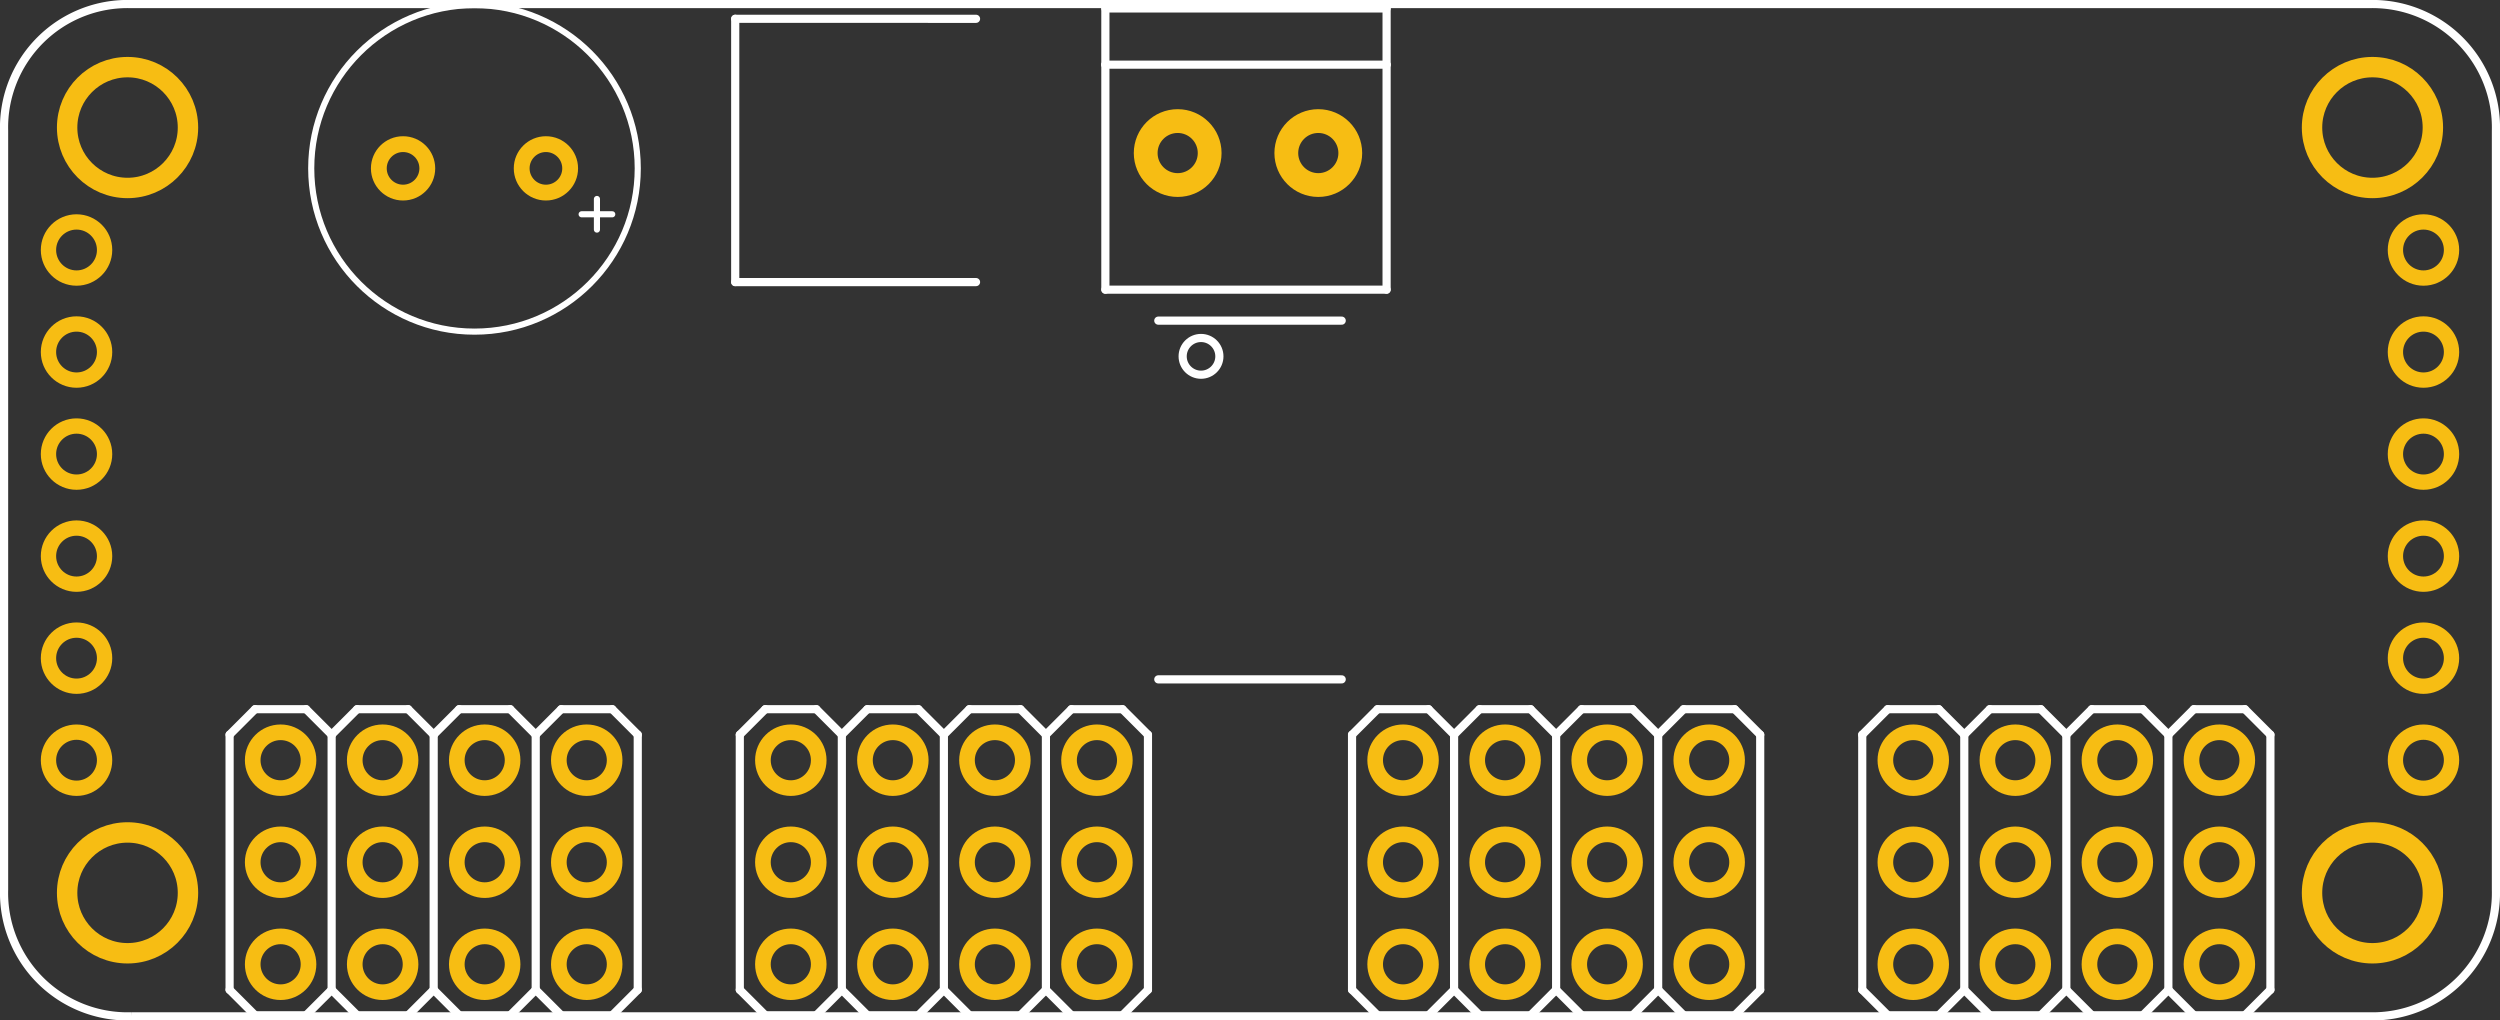 <?xml version='1.0' encoding='UTF-8' standalone='no'?>
<!-- Created with Fritzing (http://www.fritzing.org/) -->
<svg xmlns="http://www.w3.org/2000/svg" version="1.2" width="2.45in" x="0in" y="0in" height="1in" baseProfile="tiny"  viewBox="0 0 176.4 72">
    <rect x="0" y="0" width="176.4" height="72" fill="#333333" stroke="none"/>
    <desc >
        <referenceFile >Adafruit 16-Channel 12-bit PWM Servo Driver - I2C_pcb.svg</referenceFile>
    </desc>
    <desc >Fritzing footprint generated by brd2svg</desc>
    <g gorn="0.2"  id="silkscreen">
        <path d="M9.259,71.712A8.712,8.712,0,0,1,0.288,62.784L0.288,9.216A8.712,8.712,0,0,1,9.259,0.288L167.142,0.288A8.712,8.712,0,0,1,176.112,9.216L176.112,62.784A8.712,8.712,0,0,1,167.142,71.712L9.259,71.712" stroke="white" stroke-width="0.576"  fill="none"/>
        <g >
            <title >element:C2</title>
            <g >
                <title >package:E3,5-8</title>
                <line y1="15.12" y2="15.12" x1="43.2" x2="41.04" stroke-linecap="round" stroke="white" stroke-width="0.432" />
                <line y1="14.04" y2="16.2" x1="42.12" x2="42.12" stroke-linecap="round" stroke="white" stroke-width="0.432" />
                <circle cx="33.48" cy="11.88" r="11.52" stroke="white" stroke-width="0.432"  fill="none"/>
            </g>
        </g>
        <g >
            <title >element:J1</title>
            <g >
                <title >package:TERMBLOCK_1X2-3.5MM</title>
                <line y1="20.438" y2="4.564" x1="97.838" x2="97.838" stroke-linecap="round" stroke="white" stroke-width="0.576" />
                <line y1="4.564" y2="0.595" x1="97.838" x2="97.838" stroke-linecap="round" stroke="white" stroke-width="0.576" />
                <line y1="0.595" y2="0.595" x1="97.838" x2="77.995" stroke-linecap="round" stroke="white" stroke-width="0.576" />
                <line y1="0.595" y2="4.564" x1="77.995" x2="77.995" stroke-linecap="round" stroke="white" stroke-width="0.576" />
                <line y1="4.564" y2="20.438" x1="77.995" x2="77.995" stroke-linecap="round" stroke="white" stroke-width="0.576" />
                <line y1="20.438" y2="20.438" x1="77.995" x2="97.838" stroke-linecap="round" stroke="white" stroke-width="0.576" />
                <line y1="4.564" y2="4.564" x1="97.838" x2="77.995" stroke-linecap="round" stroke="white" stroke-width="0.576" />
            </g>
        </g>
        <g >
            <title >element:JP1</title>
            <g >
                <title >package:3X04</title>
                <line y1="51.84" y2="50.04" x1="81" x2="79.2" stroke-linecap="round" stroke="white" stroke-width="0.576" />
                <line y1="50.04" y2="51.84" x1="75.6" x2="73.8" stroke-linecap="round" stroke="white" stroke-width="0.576" />
                <line y1="51.84" y2="50.04" x1="73.8" x2="72" stroke-linecap="round" stroke="white" stroke-width="0.576" />
                <line y1="50.04" y2="51.84" x1="68.4" x2="66.6" stroke-linecap="round" stroke="white" stroke-width="0.576" />
                <line y1="51.84" y2="50.04" x1="66.6" x2="64.8" stroke-linecap="round" stroke="white" stroke-width="0.576" />
                <line y1="50.04" y2="51.84" x1="61.2" x2="59.4" stroke-linecap="round" stroke="white" stroke-width="0.576" />
                <line y1="51.84" y2="50.04" x1="59.4" x2="57.6" stroke-linecap="round" stroke="white" stroke-width="0.576" />
                <line y1="50.04" y2="51.84" x1="54" x2="52.2" stroke-linecap="round" stroke="white" stroke-width="0.576" />
                <line y1="51.84" y2="69.84" x1="81" x2="81" stroke-linecap="round" stroke="white" stroke-width="0.576" />
                <line y1="69.84" y2="71.64" x1="81" x2="79.2" stroke-linecap="round" stroke="white" stroke-width="0.576" />
                <line y1="71.64" y2="71.64" x1="79.2" x2="75.6" stroke-linecap="round" stroke="white" stroke-width="0.576" />
                <line y1="71.64" y2="69.84" x1="75.6" x2="73.8" stroke-linecap="round" stroke="white" stroke-width="0.576" />
                <line y1="69.84" y2="71.64" x1="73.8" x2="72" stroke-linecap="round" stroke="white" stroke-width="0.576" />
                <line y1="71.64" y2="71.64" x1="72" x2="68.4" stroke-linecap="round" stroke="white" stroke-width="0.576" />
                <line y1="71.64" y2="69.84" x1="68.4" x2="66.6" stroke-linecap="round" stroke="white" stroke-width="0.576" />
                <line y1="69.84" y2="71.64" x1="66.6" x2="64.8" stroke-linecap="round" stroke="white" stroke-width="0.576" />
                <line y1="71.64" y2="71.64" x1="64.8" x2="61.2" stroke-linecap="round" stroke="white" stroke-width="0.576" />
                <line y1="71.64" y2="69.84" x1="61.2" x2="59.4" stroke-linecap="round" stroke="white" stroke-width="0.576" />
                <line y1="69.84" y2="71.64" x1="59.4" x2="57.6" stroke-linecap="round" stroke="white" stroke-width="0.576" />
                <line y1="71.64" y2="71.64" x1="57.6" x2="54" stroke-linecap="round" stroke="white" stroke-width="0.576" />
                <line y1="71.64" y2="69.84" x1="54" x2="52.2" stroke-linecap="round" stroke="white" stroke-width="0.576" />
                <line y1="69.84" y2="51.84" x1="73.8" x2="73.8" stroke-linecap="round" stroke="white" stroke-width="0.576" />
                <line y1="69.84" y2="51.84" x1="66.6" x2="66.6" stroke-linecap="round" stroke="white" stroke-width="0.576" />
                <line y1="69.84" y2="51.84" x1="59.4" x2="59.4" stroke-linecap="round" stroke="white" stroke-width="0.576" />
                <line y1="69.84" y2="51.84" x1="52.2" x2="52.2" stroke-linecap="round" stroke="white" stroke-width="0.576" />
                <line y1="50.04" y2="50.04" x1="57.6" x2="54" stroke-linecap="round" stroke="white" stroke-width="0.576" />
                <line y1="50.04" y2="50.04" x1="64.8" x2="61.2" stroke-linecap="round" stroke="white" stroke-width="0.576" />
                <line y1="50.04" y2="50.04" x1="72" x2="68.4" stroke-linecap="round" stroke="white" stroke-width="0.576" />
                <line y1="50.04" y2="50.04" x1="79.2" x2="75.6" stroke-linecap="round" stroke="white" stroke-width="0.576" />
            </g>
        </g>
        <g >
            <title >element:JP2</title>
            <g >
                <title >package:3X04</title>
                <line y1="51.84" y2="50.04" x1="45" x2="43.2" stroke-linecap="round" stroke="white" stroke-width="0.576" />
                <line y1="50.04" y2="51.84" x1="39.6" x2="37.8" stroke-linecap="round" stroke="white" stroke-width="0.576" />
                <line y1="51.84" y2="50.04" x1="37.8" x2="36" stroke-linecap="round" stroke="white" stroke-width="0.576" />
                <line y1="50.04" y2="51.84" x1="32.4" x2="30.6" stroke-linecap="round" stroke="white" stroke-width="0.576" />
                <line y1="51.84" y2="50.04" x1="30.6" x2="28.8" stroke-linecap="round" stroke="white" stroke-width="0.576" />
                <line y1="50.04" y2="51.84" x1="25.2" x2="23.4" stroke-linecap="round" stroke="white" stroke-width="0.576" />
                <line y1="51.84" y2="50.04" x1="23.4" x2="21.6" stroke-linecap="round" stroke="white" stroke-width="0.576" />
                <line y1="50.04" y2="51.84" x1="18" x2="16.2" stroke-linecap="round" stroke="white" stroke-width="0.576" />
                <line y1="51.84" y2="69.84" x1="45" x2="45" stroke-linecap="round" stroke="white" stroke-width="0.576" />
                <line y1="69.84" y2="71.64" x1="45" x2="43.2" stroke-linecap="round" stroke="white" stroke-width="0.576" />
                <line y1="71.64" y2="71.64" x1="43.2" x2="39.6" stroke-linecap="round" stroke="white" stroke-width="0.576" />
                <line y1="71.64" y2="69.84" x1="39.6" x2="37.8" stroke-linecap="round" stroke="white" stroke-width="0.576" />
                <line y1="69.84" y2="71.64" x1="37.8" x2="36" stroke-linecap="round" stroke="white" stroke-width="0.576" />
                <line y1="71.64" y2="71.64" x1="36" x2="32.4" stroke-linecap="round" stroke="white" stroke-width="0.576" />
                <line y1="71.64" y2="69.84" x1="32.4" x2="30.6" stroke-linecap="round" stroke="white" stroke-width="0.576" />
                <line y1="69.84" y2="71.64" x1="30.6" x2="28.8" stroke-linecap="round" stroke="white" stroke-width="0.576" />
                <line y1="71.64" y2="71.64" x1="28.8" x2="25.2" stroke-linecap="round" stroke="white" stroke-width="0.576" />
                <line y1="71.64" y2="69.84" x1="25.2" x2="23.4" stroke-linecap="round" stroke="white" stroke-width="0.576" />
                <line y1="69.84" y2="71.64" x1="23.4" x2="21.6" stroke-linecap="round" stroke="white" stroke-width="0.576" />
                <line y1="71.64" y2="71.64" x1="21.6" x2="18" stroke-linecap="round" stroke="white" stroke-width="0.576" />
                <line y1="71.64" y2="69.84" x1="18" x2="16.2" stroke-linecap="round" stroke="white" stroke-width="0.576" />
                <line y1="69.84" y2="51.84" x1="37.8" x2="37.8" stroke-linecap="round" stroke="white" stroke-width="0.576" />
                <line y1="69.84" y2="51.84" x1="30.6" x2="30.6" stroke-linecap="round" stroke="white" stroke-width="0.576" />
                <line y1="69.84" y2="51.84" x1="23.4" x2="23.4" stroke-linecap="round" stroke="white" stroke-width="0.576" />
                <line y1="69.84" y2="51.84" x1="16.2" x2="16.2" stroke-linecap="round" stroke="white" stroke-width="0.576" />
                <line y1="50.04" y2="50.04" x1="21.6" x2="18" stroke-linecap="round" stroke="white" stroke-width="0.576" />
                <line y1="50.04" y2="50.04" x1="28.8" x2="25.2" stroke-linecap="round" stroke="white" stroke-width="0.576" />
                <line y1="50.04" y2="50.04" x1="36" x2="32.4" stroke-linecap="round" stroke="white" stroke-width="0.576" />
                <line y1="50.04" y2="50.04" x1="43.2" x2="39.6" stroke-linecap="round" stroke="white" stroke-width="0.576" />
            </g>
        </g>
        <g >
            <title >element:JP5</title>
            <g >
                <title >package:3X04</title>
                <line y1="51.84" y2="50.04" x1="160.2" x2="158.4" stroke-linecap="round" stroke="white" stroke-width="0.576" />
                <line y1="50.04" y2="51.84" x1="154.8" x2="153" stroke-linecap="round" stroke="white" stroke-width="0.576" />
                <line y1="51.84" y2="50.04" x1="153" x2="151.2" stroke-linecap="round" stroke="white" stroke-width="0.576" />
                <line y1="50.04" y2="51.84" x1="147.6" x2="145.8" stroke-linecap="round" stroke="white" stroke-width="0.576" />
                <line y1="51.84" y2="50.04" x1="145.8" x2="144" stroke-linecap="round" stroke="white" stroke-width="0.576" />
                <line y1="50.04" y2="51.84" x1="140.4" x2="138.6" stroke-linecap="round" stroke="white" stroke-width="0.576" />
                <line y1="51.84" y2="50.04" x1="138.6" x2="136.8" stroke-linecap="round" stroke="white" stroke-width="0.576" />
                <line y1="50.04" y2="51.84" x1="133.2" x2="131.4" stroke-linecap="round" stroke="white" stroke-width="0.576" />
                <line y1="51.84" y2="69.84" x1="160.2" x2="160.2" stroke-linecap="round" stroke="white" stroke-width="0.576" />
                <line y1="69.84" y2="71.64" x1="160.2" x2="158.4" stroke-linecap="round" stroke="white" stroke-width="0.576" />
                <line y1="71.64" y2="71.64" x1="158.4" x2="154.8" stroke-linecap="round" stroke="white" stroke-width="0.576" />
                <line y1="71.64" y2="69.84" x1="154.8" x2="153" stroke-linecap="round" stroke="white" stroke-width="0.576" />
                <line y1="69.84" y2="71.64" x1="153" x2="151.2" stroke-linecap="round" stroke="white" stroke-width="0.576" />
                <line y1="71.64" y2="71.64" x1="151.2" x2="147.6" stroke-linecap="round" stroke="white" stroke-width="0.576" />
                <line y1="71.64" y2="69.84" x1="147.6" x2="145.8" stroke-linecap="round" stroke="white" stroke-width="0.576" />
                <line y1="69.84" y2="71.64" x1="145.8" x2="144" stroke-linecap="round" stroke="white" stroke-width="0.576" />
                <line y1="71.64" y2="71.64" x1="144" x2="140.4" stroke-linecap="round" stroke="white" stroke-width="0.576" />
                <line y1="71.64" y2="69.84" x1="140.4" x2="138.6" stroke-linecap="round" stroke="white" stroke-width="0.576" />
                <line y1="69.84" y2="71.64" x1="138.6" x2="136.8" stroke-linecap="round" stroke="white" stroke-width="0.576" />
                <line y1="71.64" y2="71.64" x1="136.8" x2="133.2" stroke-linecap="round" stroke="white" stroke-width="0.576" />
                <line y1="71.64" y2="69.84" x1="133.2" x2="131.4" stroke-linecap="round" stroke="white" stroke-width="0.576" />
                <line y1="69.84" y2="51.84" x1="153" x2="153" stroke-linecap="round" stroke="white" stroke-width="0.576" />
                <line y1="69.84" y2="51.84" x1="145.8" x2="145.8" stroke-linecap="round" stroke="white" stroke-width="0.576" />
                <line y1="69.84" y2="51.84" x1="138.6" x2="138.6" stroke-linecap="round" stroke="white" stroke-width="0.576" />
                <line y1="69.84" y2="51.84" x1="131.4" x2="131.4" stroke-linecap="round" stroke="white" stroke-width="0.576" />
                <line y1="50.04" y2="50.04" x1="136.8" x2="133.2" stroke-linecap="round" stroke="white" stroke-width="0.576" />
                <line y1="50.04" y2="50.04" x1="144" x2="140.4" stroke-linecap="round" stroke="white" stroke-width="0.576" />
                <line y1="50.04" y2="50.04" x1="151.2" x2="147.6" stroke-linecap="round" stroke="white" stroke-width="0.576" />
                <line y1="50.04" y2="50.04" x1="158.4" x2="154.8" stroke-linecap="round" stroke="white" stroke-width="0.576" />
            </g>
        </g>
        <g >
            <title >element:JP6</title>
            <g >
                <title >package:3X04</title>
                <line y1="51.84" y2="50.04" x1="124.2" x2="122.4" stroke-linecap="round" stroke="white" stroke-width="0.576" />
                <line y1="50.04" y2="51.84" x1="118.8" x2="117" stroke-linecap="round" stroke="white" stroke-width="0.576" />
                <line y1="51.84" y2="50.04" x1="117" x2="115.2" stroke-linecap="round" stroke="white" stroke-width="0.576" />
                <line y1="50.04" y2="51.84" x1="111.6" x2="109.8" stroke-linecap="round" stroke="white" stroke-width="0.576" />
                <line y1="51.84" y2="50.04" x1="109.8" x2="108" stroke-linecap="round" stroke="white" stroke-width="0.576" />
                <line y1="50.04" y2="51.84" x1="104.4" x2="102.6" stroke-linecap="round" stroke="white" stroke-width="0.576" />
                <line y1="51.84" y2="50.04" x1="102.6" x2="100.8" stroke-linecap="round" stroke="white" stroke-width="0.576" />
                <line y1="50.04" y2="51.84" x1="97.2" x2="95.4" stroke-linecap="round" stroke="white" stroke-width="0.576" />
                <line y1="51.84" y2="69.84" x1="124.2" x2="124.2" stroke-linecap="round" stroke="white" stroke-width="0.576" />
                <line y1="69.84" y2="71.64" x1="124.2" x2="122.4" stroke-linecap="round" stroke="white" stroke-width="0.576" />
                <line y1="71.64" y2="71.64" x1="122.4" x2="118.8" stroke-linecap="round" stroke="white" stroke-width="0.576" />
                <line y1="71.64" y2="69.84" x1="118.8" x2="117" stroke-linecap="round" stroke="white" stroke-width="0.576" />
                <line y1="69.84" y2="71.64" x1="117" x2="115.2" stroke-linecap="round" stroke="white" stroke-width="0.576" />
                <line y1="71.64" y2="71.64" x1="115.2" x2="111.6" stroke-linecap="round" stroke="white" stroke-width="0.576" />
                <line y1="71.64" y2="69.84" x1="111.6" x2="109.8" stroke-linecap="round" stroke="white" stroke-width="0.576" />
                <line y1="69.84" y2="71.64" x1="109.8" x2="108" stroke-linecap="round" stroke="white" stroke-width="0.576" />
                <line y1="71.64" y2="71.64" x1="108" x2="104.4" stroke-linecap="round" stroke="white" stroke-width="0.576" />
                <line y1="71.64" y2="69.84" x1="104.4" x2="102.6" stroke-linecap="round" stroke="white" stroke-width="0.576" />
                <line y1="69.84" y2="71.64" x1="102.6" x2="100.8" stroke-linecap="round" stroke="white" stroke-width="0.576" />
                <line y1="71.64" y2="71.64" x1="100.8" x2="97.2" stroke-linecap="round" stroke="white" stroke-width="0.576" />
                <line y1="71.64" y2="69.84" x1="97.2" x2="95.4" stroke-linecap="round" stroke="white" stroke-width="0.576" />
                <line y1="69.84" y2="51.84" x1="117" x2="117" stroke-linecap="round" stroke="white" stroke-width="0.576" />
                <line y1="69.84" y2="51.84" x1="109.8" x2="109.8" stroke-linecap="round" stroke="white" stroke-width="0.576" />
                <line y1="69.84" y2="51.84" x1="102.6" x2="102.6" stroke-linecap="round" stroke="white" stroke-width="0.576" />
                <line y1="69.84" y2="51.84" x1="95.4" x2="95.4" stroke-linecap="round" stroke="white" stroke-width="0.576" />
                <line y1="50.04" y2="50.04" x1="100.8" x2="97.2" stroke-linecap="round" stroke="white" stroke-width="0.576" />
                <line y1="50.04" y2="50.04" x1="108" x2="104.4" stroke-linecap="round" stroke="white" stroke-width="0.576" />
                <line y1="50.04" y2="50.04" x1="115.2" x2="111.6" stroke-linecap="round" stroke="white" stroke-width="0.576" />
                <line y1="50.04" y2="50.04" x1="122.4" x2="118.8" stroke-linecap="round" stroke="white" stroke-width="0.576" />
            </g>
        </g>
        <g >
            <title >element:Q1</title>
            <g >
                <title >package:TO252</title>
                <line y1="19.904" y2="19.905" x1="68.869" x2="51.877" stroke-linecap="round" stroke="white" stroke-width="0.576" />
                <line y1="19.905" y2="1.327" x1="51.877" x2="51.877" stroke-linecap="round" stroke="white" stroke-width="0.576" />
                <line y1="1.327" y2="1.328" x1="51.877" x2="68.869" stroke-linecap="round" stroke="white" stroke-width="0.576" />
            </g>
        </g>
        <g >
            <title >element:U1</title>
            <g >
                <title >package:TSSOP28</title>
                <line y1="47.936" y2="47.936" x1="94.671" x2="81.729" stroke-linecap="round" stroke="white" stroke-width="0.576" />
                <line y1="22.624" y2="22.624" x1="81.729" x2="94.671" stroke-linecap="round" stroke="white" stroke-width="0.576" />
                <circle cx="84.744" cy="25.144" r="1.296" stroke="white" stroke-width="0.576"  fill="none"/>
            </g>
        </g>
    </g>
    <g gorn="0.3"  id="copper1">
        <g gorn="0.3.0"  id="copper0">
            <circle cx="38.52" cy="11.88" r="1.71" stroke="#F7BD13" stroke-width="1.116" gorn="0.3.0.0"  id="connector7pad" connectorname="5.0V" fill="none"/>
            <circle cx="28.44" cy="11.88" r="1.71" stroke="#F7BD13" stroke-width="1.116" gorn="0.3.0.1"  id="connector8pad" connectorname="GND" fill="none"/>
            <circle cx="83.097" cy="10.8" r="2.257" stroke="#F7BD13" stroke-width="1.679" gorn="0.3.0.2"  id="connector11pad" connectorname="PWRIN" fill="none"/>
            <circle cx="93.019" cy="10.8" r="2.257" stroke="#F7BD13" stroke-width="1.679" gorn="0.3.0.3"  id="connector12pad" connectorname="GND" fill="none"/>
            <circle cx="77.4" cy="53.64" r="1.969" stroke="#F7BD13" stroke-width="1.103" gorn="0.3.0.4"  id="connector13pad" connectorname="PWM7" fill="none"/>
            <circle cx="9" cy="9" r="4.263" stroke="#F7BD13" stroke-width="1.44" gorn="0.3.0.5"  id="connector142pad" connectorname="P$1" fill="none"/>
            <circle cx="77.4" cy="60.84" r="1.969" stroke="#F7BD13" stroke-width="1.103" gorn="0.3.0.6"  id="connector14pad" connectorname="5.0V" fill="none"/>
            <circle cx="77.4" cy="68.04" r="1.969" stroke="#F7BD13" stroke-width="1.103" gorn="0.3.0.7"  id="connector15pad" connectorname="GND" fill="none"/>
            <circle cx="70.2" cy="53.64" r="1.969" stroke="#F7BD13" stroke-width="1.103" gorn="0.3.0.8"  id="connector16pad" connectorname="PWM6" fill="none"/>
            <circle cx="70.2" cy="60.84" r="1.969" stroke="#F7BD13" stroke-width="1.103" gorn="0.3.0.9"  id="connector17pad" connectorname="5.0V" fill="none"/>
            <circle cx="70.2" cy="68.04" r="1.969" stroke="#F7BD13" stroke-width="1.103" gorn="0.3.0.10"  id="connector18pad" connectorname="GND" fill="none"/>
            <circle cx="63" cy="53.64" r="1.969" stroke="#F7BD13" stroke-width="1.103" gorn="0.3.0.11"  id="connector19pad" connectorname="PWM5" fill="none"/>
            <circle cx="63" cy="60.84" r="1.969" stroke="#F7BD13" stroke-width="1.103" gorn="0.3.0.12"  id="connector20pad" connectorname="5.0V" fill="none"/>
            <circle cx="63" cy="68.04" r="1.969" stroke="#F7BD13" stroke-width="1.103" gorn="0.3.0.13"  id="connector21pad" connectorname="GND" fill="none"/>
            <circle cx="55.8" cy="53.64" r="1.969" stroke="#F7BD13" stroke-width="1.103" gorn="0.3.0.14"  id="connector22pad" connectorname="PWM4" fill="none"/>
            <circle cx="55.8" cy="60.84" r="1.969" stroke="#F7BD13" stroke-width="1.103" gorn="0.3.0.15"  id="connector23pad" connectorname="5.0V" fill="none"/>
            <circle cx="55.8" cy="68.04" r="1.969" stroke="#F7BD13" stroke-width="1.103" gorn="0.3.0.16"  id="connector24pad" connectorname="GND" fill="none"/>
            <circle cx="41.4" cy="53.64" r="1.969" stroke="#F7BD13" stroke-width="1.103" gorn="0.3.0.17"  id="connector25pad" connectorname="PWM3" fill="none"/>
            <circle cx="41.4" cy="60.84" r="1.969" stroke="#F7BD13" stroke-width="1.103" gorn="0.3.0.18"  id="connector26pad" connectorname="5.0V" fill="none"/>
            <circle cx="41.4" cy="68.04" r="1.969" stroke="#F7BD13" stroke-width="1.103" gorn="0.3.0.19"  id="connector27pad" connectorname="GND" fill="none"/>
            <circle cx="34.2" cy="53.64" r="1.969" stroke="#F7BD13" stroke-width="1.103" gorn="0.3.0.20"  id="connector28pad" connectorname="PWM2" fill="none"/>
            <circle cx="34.2" cy="60.84" r="1.969" stroke="#F7BD13" stroke-width="1.103" gorn="0.3.0.21"  id="connector29pad" connectorname="5.0V" fill="none"/>
            <circle cx="34.2" cy="68.04" r="1.969" stroke="#F7BD13" stroke-width="1.103" gorn="0.3.0.22"  id="connector30pad" connectorname="GND" fill="none"/>
            <circle cx="27" cy="53.64" r="1.969" stroke="#F7BD13" stroke-width="1.103" gorn="0.3.0.23"  id="connector31pad" connectorname="PWM1" fill="none"/>
            <circle cx="27" cy="60.84" r="1.969" stroke="#F7BD13" stroke-width="1.103" gorn="0.3.0.24"  id="connector32pad" connectorname="5.0V" fill="none"/>
            <circle cx="27" cy="68.04" r="1.969" stroke="#F7BD13" stroke-width="1.103" gorn="0.3.0.25"  id="connector33pad" connectorname="GND" fill="none"/>
            <circle cx="19.8" cy="53.64" r="1.969" stroke="#F7BD13" stroke-width="1.103" gorn="0.3.0.26"  id="connector34pad" connectorname="PWM0" fill="none"/>
            <circle cx="19.8" cy="60.84" r="1.969" stroke="#F7BD13" stroke-width="1.103" gorn="0.3.0.27"  id="connector35pad" connectorname="5.0V" fill="none"/>
            <circle cx="19.8" cy="68.04" r="1.969" stroke="#F7BD13" stroke-width="1.103" gorn="0.3.0.28"  id="connector36pad" connectorname="GND" fill="none"/>
            <circle cx="5.4" cy="53.64" r="1.98" stroke="#F7BD13" stroke-width="1.08" gorn="0.3.0.29"  id="connector37pad" connectorname="5.0V" fill="none"/>
            <circle cx="5.4" cy="46.44" r="1.98" stroke="#F7BD13" stroke-width="1.08" gorn="0.3.0.30"  id="connector38pad" connectorname="VCC" fill="none"/>
            <circle cx="5.4" cy="39.24" r="1.98" stroke="#F7BD13" stroke-width="1.08" gorn="0.3.0.31"  id="connector39pad" connectorname="SDA" fill="none"/>
            <circle cx="167.4" cy="9" r="4.263" stroke="#F7BD13" stroke-width="1.44" gorn="0.3.0.32"  id="connector144pad" connectorname="P$1" fill="none"/>
            <circle cx="5.4" cy="32.04" r="1.98" stroke="#F7BD13" stroke-width="1.08" gorn="0.3.0.33"  id="connector40pad" connectorname="SCL" fill="none"/>
            <circle cx="5.4" cy="24.84" r="1.98" stroke="#F7BD13" stroke-width="1.08" gorn="0.3.0.34"  id="connector41pad" connectorname="OE" fill="none"/>
            <circle cx="5.4" cy="17.64" r="1.98" stroke="#F7BD13" stroke-width="1.08" gorn="0.3.0.35"  id="connector42pad" connectorname="GND" fill="none"/>
            <circle cx="171" cy="53.64" r="1.98" stroke="#F7BD13" stroke-width="1.08" gorn="0.3.0.36"  id="connector43pad" connectorname="5.0V" fill="none"/>
            <circle cx="171" cy="46.44" r="1.98" stroke="#F7BD13" stroke-width="1.08" gorn="0.3.0.37"  id="connector44pad" connectorname="VCC" fill="none"/>
            <circle cx="171" cy="39.24" r="1.98" stroke="#F7BD13" stroke-width="1.08" gorn="0.3.0.38"  id="connector45pad" connectorname="SDA" fill="none"/>
            <circle cx="171" cy="32.04" r="1.98" stroke="#F7BD13" stroke-width="1.08" gorn="0.3.0.39"  id="connector46pad" connectorname="SCL" fill="none"/>
            <circle cx="171" cy="24.84" r="1.98" stroke="#F7BD13" stroke-width="1.08" gorn="0.3.0.40"  id="connector47pad" connectorname="OE" fill="none"/>
            <circle cx="171" cy="17.64" r="1.98" stroke="#F7BD13" stroke-width="1.08" gorn="0.3.0.41"  id="connector48pad" connectorname="GND" fill="none"/>
            <circle cx="156.6" cy="53.64" r="1.969" stroke="#F7BD13" stroke-width="1.103" gorn="0.3.0.42"  id="connector49pad" connectorname="PWM15" fill="none"/>
            <circle cx="156.6" cy="60.84" r="1.969" stroke="#F7BD13" stroke-width="1.103" gorn="0.3.0.43"  id="connector50pad" connectorname="5.0V" fill="none"/>
            <circle cx="156.6" cy="68.04" r="1.969" stroke="#F7BD13" stroke-width="1.103" gorn="0.3.0.44"  id="connector51pad" connectorname="GND" fill="none"/>
            <circle cx="149.4" cy="53.64" r="1.969" stroke="#F7BD13" stroke-width="1.103" gorn="0.3.0.45"  id="connector52pad" connectorname="PWM14" fill="none"/>
            <circle cx="149.4" cy="60.84" r="1.969" stroke="#F7BD13" stroke-width="1.103" gorn="0.3.0.46"  id="connector53pad" connectorname="5.0V" fill="none"/>
            <circle cx="149.4" cy="68.04" r="1.969" stroke="#F7BD13" stroke-width="1.103" gorn="0.3.0.47"  id="connector54pad" connectorname="GND" fill="none"/>
            <circle cx="142.2" cy="53.64" r="1.969" stroke="#F7BD13" stroke-width="1.103" gorn="0.3.0.48"  id="connector55pad" connectorname="PWM13" fill="none"/>
            <circle cx="142.2" cy="60.84" r="1.969" stroke="#F7BD13" stroke-width="1.103" gorn="0.3.0.49"  id="connector56pad" connectorname="5.0V" fill="none"/>
            <circle cx="142.2" cy="68.04" r="1.969" stroke="#F7BD13" stroke-width="1.103" gorn="0.3.0.50"  id="connector57pad" connectorname="GND" fill="none"/>
            <circle cx="135" cy="53.64" r="1.969" stroke="#F7BD13" stroke-width="1.103" gorn="0.3.0.51"  id="connector58pad" connectorname="PWM12" fill="none"/>
            <circle cx="135" cy="60.84" r="1.969" stroke="#F7BD13" stroke-width="1.103" gorn="0.3.0.52"  id="connector59pad" connectorname="5.0V" fill="none"/>
            <circle cx="135" cy="68.04" r="1.969" stroke="#F7BD13" stroke-width="1.103" gorn="0.3.0.53"  id="connector60pad" connectorname="GND" fill="none"/>
            <circle cx="120.6" cy="53.64" r="1.969" stroke="#F7BD13" stroke-width="1.103" gorn="0.3.0.54"  id="connector61pad" connectorname="PWM11" fill="none"/>
            <circle cx="120.6" cy="60.84" r="1.969" stroke="#F7BD13" stroke-width="1.103" gorn="0.3.0.55"  id="connector62pad" connectorname="5.0V" fill="none"/>
            <circle cx="120.6" cy="68.04" r="1.969" stroke="#F7BD13" stroke-width="1.103" gorn="0.3.0.56"  id="connector63pad" connectorname="GND" fill="none"/>
            <circle cx="113.4" cy="53.64" r="1.969" stroke="#F7BD13" stroke-width="1.103" gorn="0.3.0.57"  id="connector64pad" connectorname="PWM10" fill="none"/>
            <circle cx="113.4" cy="60.84" r="1.969" stroke="#F7BD13" stroke-width="1.103" gorn="0.3.0.58"  id="connector65pad" connectorname="5.0V" fill="none"/>
            <circle cx="113.4" cy="68.04" r="1.969" stroke="#F7BD13" stroke-width="1.103" gorn="0.3.0.59"  id="connector66pad" connectorname="GND" fill="none"/>
            <circle cx="106.2" cy="53.64" r="1.969" stroke="#F7BD13" stroke-width="1.103" gorn="0.3.0.60"  id="connector67pad" connectorname="PWM9" fill="none"/>
            <circle cx="106.2" cy="60.84" r="1.969" stroke="#F7BD13" stroke-width="1.103" gorn="0.3.0.61"  id="connector68pad" connectorname="5.0V" fill="none"/>
            <circle cx="106.2" cy="68.04" r="1.969" stroke="#F7BD13" stroke-width="1.103" gorn="0.3.0.62"  id="connector69pad" connectorname="GND" fill="none"/>
            <circle cx="99" cy="53.64" r="1.969" stroke="#F7BD13" stroke-width="1.103" gorn="0.3.0.63"  id="connector70pad" connectorname="PWM8" fill="none"/>
            <circle cx="99" cy="60.84" r="1.969" stroke="#F7BD13" stroke-width="1.103" gorn="0.3.0.64"  id="connector71pad" connectorname="5.0V" fill="none"/>
            <circle cx="99" cy="68.04" r="1.969" stroke="#F7BD13" stroke-width="1.103" gorn="0.3.0.65"  id="connector72pad" connectorname="GND" fill="none"/>
            <circle cx="9" cy="63" r="4.263" stroke="#F7BD13" stroke-width="1.44" gorn="0.3.0.66"  id="connector143pad" connectorname="P$1" fill="none"/>
            <circle cx="167.4" cy="63" r="4.263" stroke="#F7BD13" stroke-width="1.44" gorn="0.3.0.67"  id="connector145pad" connectorname="P$1" fill="none"/>
        </g>
    </g>
</svg>
